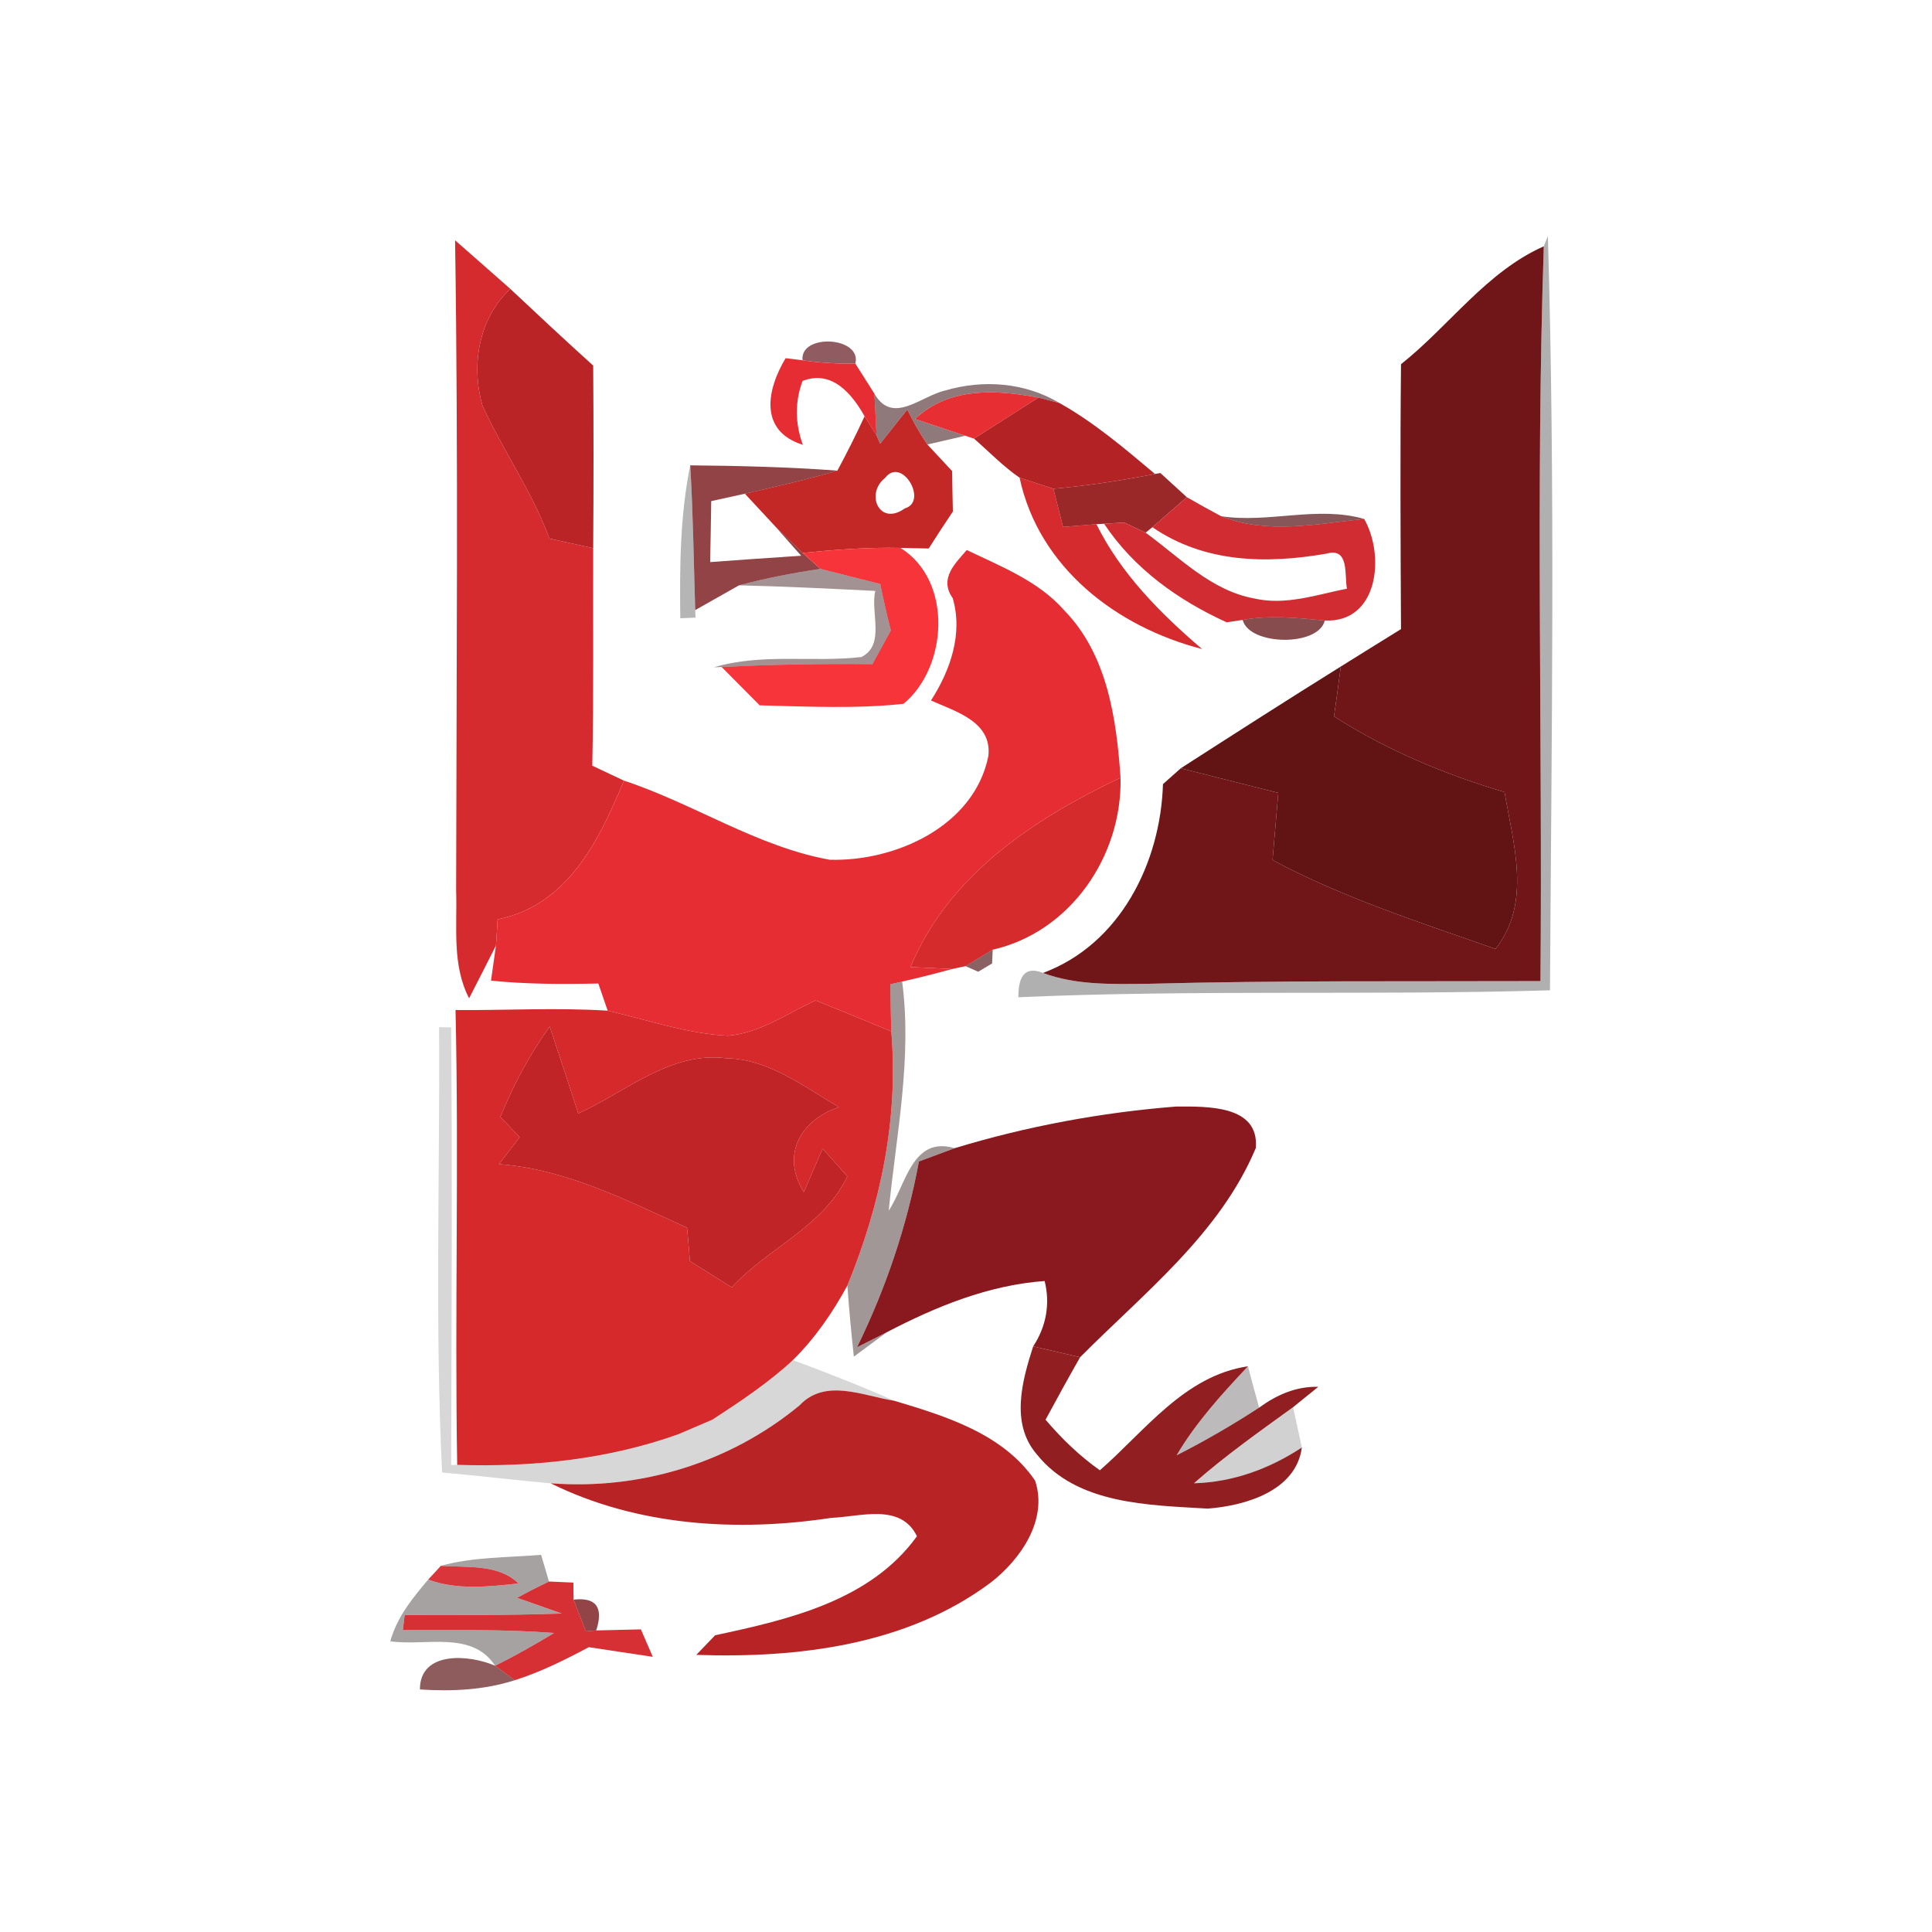 <svg width="128pt" height="128pt" viewBox="0 0 128 128" xmlns="http://www.w3.org/2000/svg">
    <g fill="#d62b2e">
        <path d="M30.15 15.92c1.23 1.07 2.44 2.15 3.66 3.22-2.1 1.96-2.61 5.04-1.85 7.72 1.36 3 3.3 5.71 4.44 8.82.72.16 2.18.48 2.9.64-.02 4.8.04 9.61-.06 14.41.53.25 1.58.74 2.1.99-1.66 3.97-3.71 8.25-8.37 9.19-.02.43-.08 1.3-.11 1.73-.44.87-1.33 2.63-1.78 3.5-1.15-2.21-.78-4.75-.86-7.14.02-14.36.15-28.72-.07-43.08zM67.55 31.65c.56.18 1.68.55 2.24.73l.64 2.53c.55-.05 1.66-.13 2.21-.18 1.63 3.29 4.24 5.91 7 8.27-5.67-1.46-10.82-5.4-12.09-11.35z"/>
    </g>
    <path fill="#030101" opacity=".31" d="M102.28 16.32c.07-.17.2-.51.27-.68.5 16.64.24 33.32.14 49.97-11.74.35-23.49-.06-35.22.46-.01-1.52.53-2.05 1.63-1.61 2.19.82 4.59.74 6.9.72 8.68-.23 17.37-.15 26.06-.18.14-16.22-.32-32.47.22-48.68z"/>
    <path fill="#701518" d="M92.82 24.13c3.2-2.54 5.66-6.13 9.46-7.81-.54 16.21-.08 32.46-.22 48.68-8.69.03-17.38-.05-26.06.18-2.31.02-4.71.1-6.9-.72 5.12-1.9 7.79-7.31 7.95-12.51.29-.26.89-.79 1.18-1.05 2.16.54 4.31 1.09 6.46 1.63-.13 1.48-.25 2.96-.38 4.45 4.69 2.51 9.77 4.13 14.77 5.89 2.41-3.04 1.18-6.96.6-10.39-3.97-1.18-7.81-2.78-11.3-5.02.16-1.1.31-2.2.45-3.3 1.33-.83 2.66-1.66 3.99-2.48-.03-5.85-.06-11.7 0-17.55z"/>
    <path fill="#bb2426" d="M31.96 26.86c-.76-2.68-.25-5.76 1.85-7.72 1.82 1.71 3.64 3.41 5.49 5.08.03 4.03.03 8.07 0 12.1-.72-.16-2.18-.48-2.9-.64-1.14-3.11-3.08-5.82-4.44-8.82z"/>
    <path fill="#60141a" opacity=".69" d="M53.17 23.87c-.19-1.8 3.95-1.58 3.5.22-1.18.02-2.34-.05-3.5-.22z"/>
    <g fill="#e72d34">
        <path d="M52.05 23.73l1.12.14c1.16.17 2.32.24 3.5.22.31.5.95 1.49 1.26 1.99.04.69.11 2.06.14 2.75l-.79-1.25c-.84-1.5-2.18-3.1-4.11-2.34-.51 1.38-.5 2.79.02 4.23-2.93-.92-2.39-3.66-1.14-5.74zM63.12 39.63c-.93-1.31.19-2.32.93-3.19 2.28 1.1 4.75 2.05 6.46 4 2.86 2.93 3.46 7.19 3.73 11.09-5.73 2.7-11.4 6.46-13.92 12.54.69.03 2.07.09 2.76.13-1.1.3-2.2.58-3.31.83l-.79.18c.01.78.05 2.34.07 3.12-1.67-.69-3.34-1.37-5.01-2.05-1.89.86-3.7 2.17-5.82 2.34-2.72-.14-5.33-1.05-7.96-1.66-.15-.45-.46-1.35-.62-1.8-2.37.05-4.75.05-7.11-.19.08-.58.25-1.75.33-2.33.03-.43.09-1.3.11-1.73 4.66-.94 6.71-5.22 8.37-9.19 4.62 1.52 8.83 4.38 13.63 5.24 4.35.13 9.57-2.22 10.51-6.86.27-2.29-2.2-2.97-3.8-3.69 1.28-1.99 2.13-4.42 1.44-6.78z"/>
    </g>
    <path fill="#360c0d" opacity=".55" d="M62.63 25.87c2.51-.74 5.3-.53 7.56.83l-1.39-.36c-2.83-.53-5.92-.71-8.18 1.42.83.28 2.5.83 3.33 1.11-.63.15-1.89.44-2.51.58-.5-.74-.94-1.52-1.33-2.32-.45.56-1.35 1.7-1.8 2.27l-.24-.57c-.03-.69-.1-2.06-.14-2.75 1.21 2.1 3.07.16 4.7-.21z"/>
    <path fill="#e72f33" d="M60.62 27.76c2.26-2.13 5.35-1.95 8.18-1.42-1.42.91-2.85 1.82-4.27 2.72l-.58-.19c-.83-.28-2.5-.83-3.33-1.11z"/>
    <path fill="#b32326" d="M68.8 26.34l1.39.36c2.3 1.29 4.32 3.01 6.33 4.7-2.22.44-4.47.78-6.73.98-.56-.18-1.68-.55-2.24-.73-1.09-.75-2.02-1.72-3.02-2.59 1.42-.9 2.85-1.81 4.27-2.72z"/>
    <path fill="#c32726" d="M57.28 27.58l.79 1.25.24.57c.45-.57 1.35-1.71 1.8-2.27.39.8.83 1.58 1.33 2.32l1.64 1.76c.01.67.03 2.01.05 2.68-.55.81-1.08 1.63-1.6 2.45l-1.87-.04c-2.16-.05-4.33.12-6.48.33-.63-.6-1.26-1.2-1.87-1.81-.49-.52-1.47-1.58-1.96-2.11 2.05-.47 4.11-.93 6.13-1.53.63-1.18 1.24-2.38 1.8-3.6m1.36 4.08c-1.34 1.06-.37 3.24 1.31 2.02 1.56-.44-.19-3.47-1.31-2.02z"/>
    <path fill="#010000" opacity=".29" d="M45.07 40.96c-.04-3.39-.02-6.8.66-10.13.19 3.19.23 6.39.33 9.59l.02.5-1.01.04z"/>
    <path fill="#791a1e" opacity=".82" d="M45.73 30.83c3.25.03 6.5.11 9.75.35-2.02.6-4.08 1.06-6.13 1.53-.56.12-1.68.37-2.23.49-.02 1.35-.04 2.7-.07 4.04 2.01-.15 4.02-.29 6.03-.42-.45-.5-1.33-1.5-1.77-2 .61.61 1.24 1.21 1.87 1.81l1.18 1.06c-1.82.27-3.62.61-5.4 1.09-.72.41-2.17 1.23-2.9 1.64-.1-3.2-.14-6.4-.33-9.59z"/>
    <path fill="#962021" opacity=".96" d="M76.52 31.4l.36-.06c.44.4 1.32 1.2 1.75 1.6-.57.5-1.71 1.49-2.28 1.99l-.45.36c-.36-.16-1.06-.5-1.41-.67l-1.34.08-.51.03c-.55.05-1.66.13-2.21.18l-.64-2.53c2.26-.2 4.51-.54 6.73-.98z"/>
    <path fill="#d12c31" d="M78.63 32.94c.75.43 1.5.85 2.27 1.26 3.04 1.22 6.34.51 9.48.18 1.4 2.47.92 6.9-2.61 6.73-1.8-.17-3.64-.37-5.44-.04l-1.06.16c-3.21-1.46-6.15-3.56-8.12-6.53l1.34-.08c.35.17 1.05.51 1.41.67 2.26 1.65 4.34 3.84 7.2 4.36 2.07.48 4.13-.25 6.14-.65-.18-.88.18-2.76-1.36-2.32-3.98.69-8.07.62-11.53-1.75.57-.5 1.71-1.49 2.28-1.99z"/>
    <path fill="#551115" opacity=".71" d="M80.9 34.2c3.16.48 6.36-.71 9.48.18-3.14.33-6.44 1.04-9.48-.18z"/>
    <path fill="#f73439" d="M53.18 36.63c2.15-.21 4.32-.38 6.48-.33 3.5 2.19 3.12 7.92.2 10.33-3.16.34-6.36.18-9.53.1-.63-.64-1.89-1.91-2.52-2.54 3.33-.17 6.66-.22 9.99-.19.31-.56.91-1.67 1.22-2.23-.26-1.02-.49-2.04-.7-3.08-1.32-.33-2.64-.66-3.96-1l-1.18-1.06z"/>
    <path fill="#2d090a" opacity=".44" d="M48.96 38.78c1.78-.48 3.58-.82 5.4-1.09 1.32.34 2.64.67 3.96 1 .21 1.04.44 2.06.7 3.08-.31.56-.91 1.67-1.22 2.23-3.33-.03-6.66.02-9.99.19l-.51.02c3.18-.95 6.52-.31 9.77-.68 1.61-.81.58-2.97.92-4.38-3.01-.15-6.02-.3-9.03-.37z"/>
    <path fill="#621417" opacity=".76" d="M82.33 41.07c1.8-.33 3.64-.13 5.44.04-.41 1.75-5.01 1.67-5.44-.04z"/>
    <path fill="#621313" d="M78.23 50.9c3.53-2.27 7.05-4.53 10.6-6.74-.14 1.1-.29 2.2-.45 3.3 3.49 2.24 7.33 3.84 11.3 5.02.58 3.43 1.81 7.35-.6 10.39-5-1.76-10.08-3.38-14.77-5.89.13-1.49.25-2.97.38-4.45-2.15-.54-4.3-1.09-6.46-1.63z"/>
    <path fill="#d62b2c" d="M60.32 64.07c2.52-6.08 8.19-9.84 13.92-12.54.11 5.2-3.33 10.22-8.47 11.39-.45.27-1.35.81-1.8 1.09l-.89.19c-.69-.04-2.07-.1-2.76-.13z"/>
    <path fill="#4d0f12" opacity=".65" d="M63.97 64.01c.45-.28 1.35-.82 1.8-1.09l-.04.91-.92.55-.84-.37z"/>
    <path fill="#230809" opacity=".42" d="M58.98 65.21l.79-.18c.67 5.09-.39 10.13-.89 15.18 1.15-1.72 1.55-4.97 4.37-4.14l-2.37.88c-.79 4.27-2.19 8.4-4.1 12.31l1.98-1-2.19 1.62c-.17-1.57-.32-3.14-.43-4.71 2.2-5.34 3.4-11.05 2.91-16.84-.02-.78-.06-2.34-.07-3.12z"/>
    <path fill="#d6292c" d="M48.22 68.62c2.12-.17 3.93-1.48 5.82-2.34 1.67.68 3.34 1.36 5.01 2.05.49 5.79-.71 11.5-2.91 16.84-.98 1.8-2.15 3.5-3.61 4.94-1.63 1.51-3.48 2.74-5.34 3.95-.57.24-1.7.73-2.27.97-4.69 1.67-9.68 2.18-14.63 2.02-.17-10.04.12-20.09-.11-30.13 3.36.02 6.72-.17 10.08.04 2.63.61 5.24 1.52 7.96 1.66M33.15 74c.32.33.96 1.01 1.28 1.34l-1.37 1.79c4.47.33 8.46 2.4 12.46 4.21.07.74.13 1.48.19 2.21.93.58 1.85 1.16 2.77 1.74 2.42-2.64 6.01-3.96 7.66-7.35-.54-.62-1.09-1.23-1.64-1.84-.31.72-.93 2.16-1.24 2.87-1.53-2.39-.26-4.76 2.32-5.62-2.34-1.37-4.65-3.19-7.48-3.24-3.7-.46-6.63 2.23-9.79 3.66-.62-1.92-1.25-3.85-1.89-5.76-1.33 1.86-2.41 3.87-3.27 5.99z"/>
    <path fill="#030101" opacity=".16" d="M29.09 68.05l.8.02c.08 9.66.03 19.32 0 28.99l.4-.01c4.95.16 9.94-.35 14.63-2.02.57-.24 1.7-.73 2.27-.97 1.86-1.21 3.71-2.44 5.34-3.95 2.26.84 4.5 1.71 6.7 2.69-2.06-.32-4.55-1.51-6.26.31-4.6 3.8-10.54 5.62-16.49 5.16-2.4-.2-4.79-.51-7.19-.71-.48-9.82-.14-19.67-.2-29.51z"/>
    <path fill="#c02426" d="M33.15 74c.86-2.12 1.94-4.13 3.27-5.99.64 1.91 1.27 3.84 1.89 5.76 3.16-1.43 6.09-4.12 9.79-3.66 2.83.05 5.14 1.87 7.48 3.24-2.58.86-3.85 3.23-2.32 5.62.31-.71.93-2.15 1.24-2.87.55.61 1.1 1.22 1.64 1.84-1.65 3.39-5.24 4.71-7.66 7.35-.92-.58-1.84-1.16-2.77-1.74-.06-.73-.12-1.47-.19-2.21-4-1.81-7.99-3.88-12.46-4.21l1.37-1.79c-.32-.33-.96-1.01-1.28-1.34z"/>
    <path fill="#89191e" d="M63.25 76.07c4.77-1.45 9.72-2.37 14.69-2.76 1.99 0 5.5-.12 5.26 2.75-2.38 5.68-7.4 9.59-11.64 13.86-1.03-.24-2.07-.48-3.11-.72.86-1.3 1.14-2.81.76-4.33-3.72.27-7.19 1.69-10.45 3.39l-1.98 1c1.91-3.91 3.31-8.04 4.1-12.31l2.37-.88z"/>
    <path fill="#911f21" d="M68.45 89.2c1.04.24 2.08.48 3.11.72-.78 1.37-1.54 2.75-2.29 4.14 1.07 1.25 2.25 2.4 3.6 3.35 2.99-2.61 5.61-6.27 9.81-6.89-1.73 1.84-3.44 3.71-4.73 5.9 1.88-.95 3.7-2.01 5.47-3.16 1.15-.84 2.45-1.42 3.92-1.38l-1.67 1.35c-2.24 1.62-4.49 3.21-6.57 5.04 2.59-.07 5.01-.96 7.15-2.37-.38 2.89-3.76 3.86-6.24 4.05-3.9-.24-8.67-.26-11.33-3.61-1.75-2.04-.96-4.87-.23-7.14z"/>
    <path fill="#090203" opacity=".27" d="M82.68 90.52c.18.69.55 2.06.74 2.74-1.77 1.15-3.59 2.21-5.47 3.16 1.29-2.19 3-4.06 4.73-5.9z"/>
    <path fill="#b82426" d="M52.97 93.11c1.71-1.82 4.2-.63 6.26-.31 3.42 1.02 7.24 2.19 9.35 5.3.86 2.59-.96 5.21-2.93 6.74-5.55 4.16-12.79 5.03-19.52 4.8l1.25-1.3c4.86-1.04 10.28-2.28 13.37-6.56-1.08-2.22-3.75-1.29-5.66-1.22-6.23.95-12.88.55-18.61-2.29 5.95.46 11.89-1.36 16.49-5.16z"/>
    <path fill="#4e0f13" opacity=".72" d="M44.92 95.03c.57-.24 1.7-.73 2.27-.97-.57.24-1.7.73-2.27.97z"/>
    <path opacity=".18" d="M79.1 98.27c2.08-1.83 4.33-3.42 6.57-5.04.15.67.43 2 .58 2.67-2.14 1.41-4.56 2.3-7.15 2.37z"/>
    <path fill="#120505" opacity=".37" d="M29.21 103.74c2.15-.6 4.42-.54 6.64-.73.13.45.39 1.33.52 1.77-.71.34-1.42.7-2.11 1.08l2.96 1.04c-3.47.12-6.94.11-10.41.1l-.12 1c3.34.01 6.68-.07 10.02.19-1.28.77-2.57 1.51-3.91 2.17-1.53-2.36-4.63-1.28-6.94-1.62.43-1.59 1.47-2.86 2.51-4.09 1.9.71 4.01.47 5.98.26-1.33-1.31-3.42-1.04-5.14-1.17z"/>
    <path fill="#d72c32" opacity=".95" d="M28.37 104.65c.21-.23.63-.68.84-.91 1.72.13 3.81-.14 5.14 1.17-1.97.21-4.08.45-5.98-.26z"/>
    <path fill="#d52c31" opacity=".98" d="M34.26 105.86c.69-.38 1.4-.74 2.11-1.08l1.62.07.01 1.13c.2.53.61 1.57.82 2.1l.68-.06c.74-.02 2.22-.05 2.96-.07l.79 1.82-4.24-.64c-1.58.84-3.2 1.65-4.91 2.19-.33-.24-.98-.72-1.3-.96 1.34-.66 2.63-1.4 3.91-2.17-3.34-.26-6.68-.18-10.02-.19l.12-1c3.47.01 6.94.02 10.41-.1l-2.96-1.04z"/>
    <path fill="#79191d" opacity=".81" d="M38 105.98c1.49-.17 2 .51 1.5 2.04l-.68.06c-.21-.53-.62-1.57-.82-2.1z"/>
    <path fill="#5c1314" opacity=".69" d="M27.82 111.93c0-2.6 3.32-2.3 4.98-1.57.32.24.97.72 1.3.96-2.03.65-4.16.75-6.28.61z"/>
</svg>
